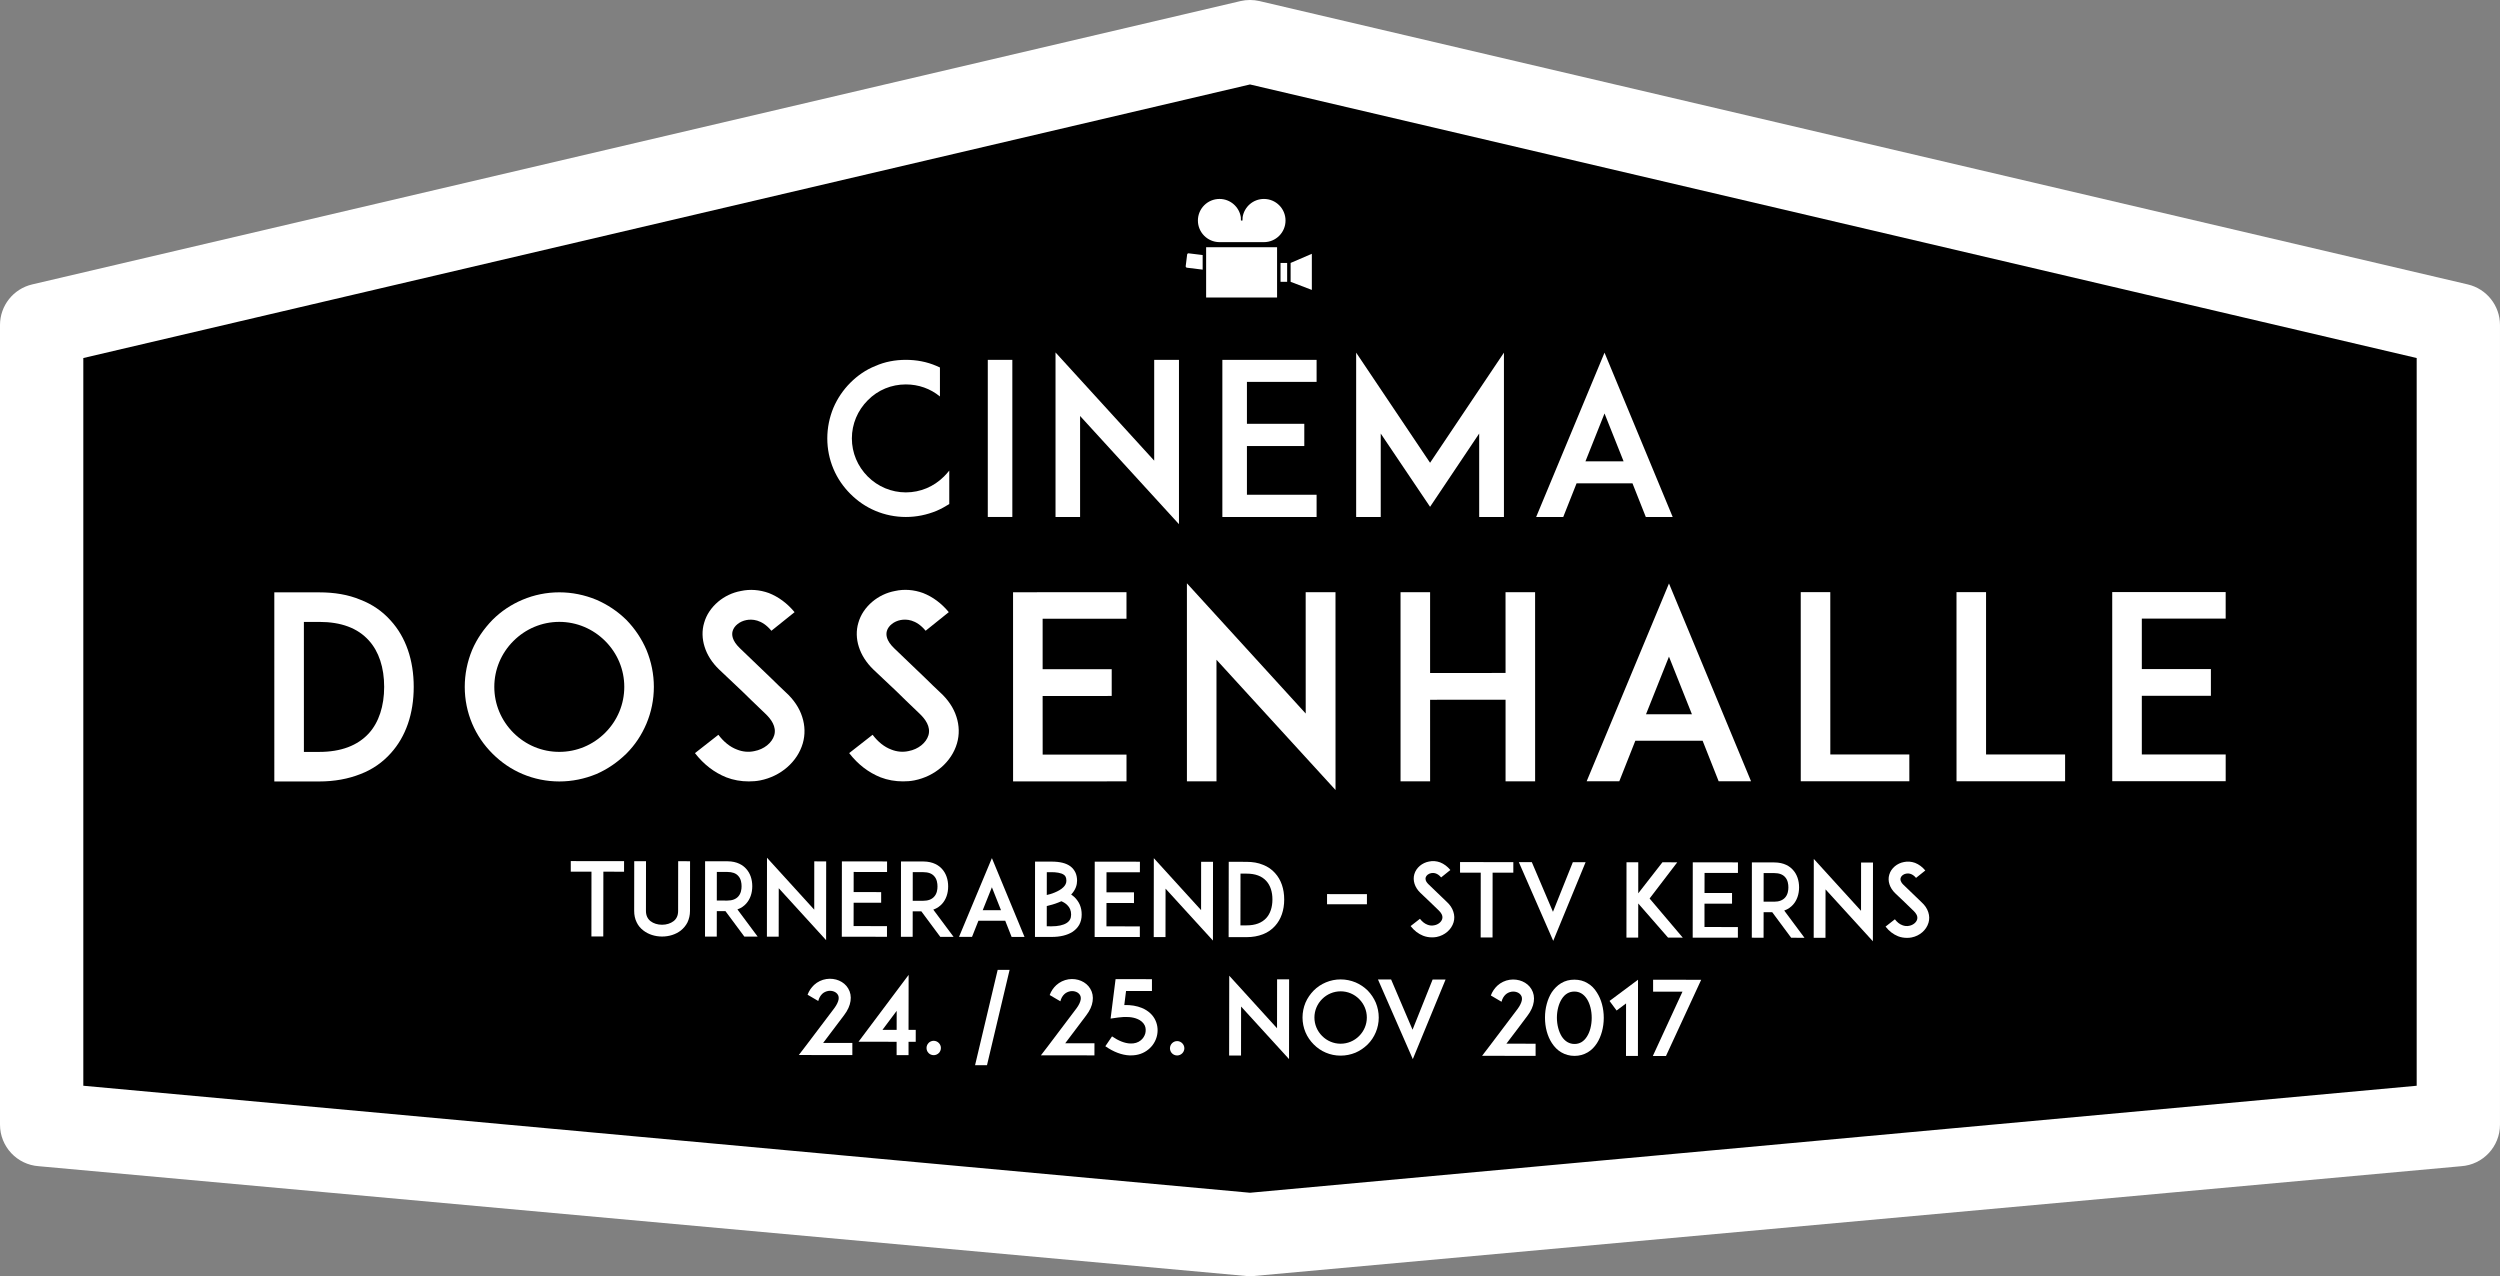 <?xml version="1.0" encoding="utf-8"?>
<!-- Generator: Adobe Illustrator 21.1.0, SVG Export Plug-In . SVG Version: 6.00 Build 0)  -->
<svg version="1.1" id="Ebene_1" xmlns="http://www.w3.org/2000/svg" xmlns:xlink="http://www.w3.org/1999/xlink" x="0px" y="0px"
	 viewBox="0 0 168.338 85.931" style="enable-background:new 0 0 168.338 85.931;" xml:space="preserve">
<rect x="0" y="0" width="168.338" height="85.931" fill="#808080" stroke="none"/>
<style type="text/css">
	.st0{fill:#FFFFFF;}
</style>
<polygon points="84.169,83.127 165.532,75.728 165.532,21.884 84.169,2.805 2.806,21.884 
	2.806,75.728 "/>
<g>
	<path class="st0" d="M5.61,73.109l78.559,7.205l78.559-7.205V24.108L84.169,5.687
		L5.61,24.108V73.109z M84.169,85.931c-0.064,0-0.129-0.002-0.193-0.006
		L2.612,78.527C1.142,78.427,0,77.203,0,75.728V21.885c0-1.303,0.897-2.435,2.166-2.733
		L83.528,0.073c0.422-0.099,0.859-0.099,1.281,0l81.362,19.079
		c1.269,0.298,2.166,1.43,2.166,2.733v53.843c0,1.475-1.142,2.699-2.612,2.799
		l-81.363,7.398C84.298,85.929,84.233,85.931,84.169,85.931"/>
	<path class="st0" d="M25.868,46.251c0-1.303-0.359-2.385-1.03-3.123
		c-0.755-0.84-1.87-1.252-3.346-1.252h-1.03l0.001,8.754h1.029
		c1.476,0,2.592-0.43,3.347-1.254C25.509,48.638,25.868,47.541,25.868,46.251
		 M27.858,46.251c0,1.803-0.53,3.348-1.543,4.465
		c-0.551,0.617-1.235,1.098-2.043,1.406c-0.822,0.326-1.75,0.498-2.779,0.498
		h-2.352h-0.67V39.886h1.99h1.029c1.029,0,1.957,0.153,2.779,0.497
		c0.808,0.309,1.494,0.79,2.043,1.407C27.327,42.905,27.858,44.451,27.858,46.251
		"/>
	<path class="st0" d="M34.571,43.162c-0.824,0.824-1.287,1.924-1.287,3.09
		c0,1.168,0.465,2.266,1.287,3.09c0.824,0.824,1.924,1.287,3.09,1.285
		c1.168,0,2.266-0.463,3.09-1.287c0.824-0.824,1.285-1.922,1.285-3.09
		c0-1.166-0.463-2.266-1.287-3.088c-0.823-0.824-1.922-1.288-3.09-1.288
		C36.493,41.875,35.396,42.338,34.571,43.162 M35.19,52.121
		c-0.771-0.326-1.441-0.789-2.025-1.371c-0.584-0.584-1.047-1.254-1.373-2.027
		c-0.326-0.77-0.498-1.611-0.498-2.471c0-0.859,0.171-1.699,0.498-2.49
		c0.324-0.754,0.789-1.423,1.371-2.024c0.584-0.583,1.254-1.029,2.025-1.356
		c0.773-0.326,1.614-0.498,2.472-0.498c0.858,0,1.699,0.172,2.49,0.498
		c0.756,0.326,1.424,0.771,2.024,1.355c0.584,0.601,1.03,1.27,1.356,2.025
		c0.326,0.789,0.498,1.631,0.498,2.488c0,0.859-0.172,1.699-0.498,2.473
		c-0.326,0.771-0.771,1.441-1.354,2.025c-0.601,0.584-1.271,1.047-2.024,1.373
		c-0.791,0.326-1.633,0.498-2.49,0.498C36.803,52.619,35.963,52.447,35.19,52.121"
		/>
	<path class="st0" d="M54.054,50.058c-0.361,1.236-1.477,2.215-2.865,2.49
		c-0.258,0.051-0.516,0.068-0.772,0.068c-0.515,0-1.031-0.086-1.511-0.273
		c-0.808-0.326-1.51-0.859-2.111-1.631l1.578-1.236
		c0.361,0.48,0.789,0.824,1.254,0.996c0.377,0.154,0.79,0.188,1.167,0.104
		c0.651-0.121,1.184-0.551,1.339-1.066c0.171-0.584-0.225-1.098-0.585-1.441
		c-0.565-0.531-1.492-1.441-1.562-1.51l-1.562-1.477
		c-0.481-0.463-0.808-0.979-0.979-1.527c-0.17-0.533-0.188-1.097-0.033-1.613
		c0.154-0.55,0.48-1.029,0.943-1.425c0.428-0.36,0.961-0.619,1.526-0.721
		c0.619-0.137,1.271-0.086,1.89,0.137c0.65,0.257,1.235,0.687,1.732,1.287
		l-1.561,1.253c-0.652-0.789-1.322-0.789-1.683-0.721
		c-0.446,0.086-0.823,0.378-0.927,0.739c-0.068,0.239-0.051,0.635,0.48,1.149
		l2.129,2.043c0.309,0.309,0.687,0.668,0.961,0.926
		c0.549,0.498,0.926,1.064,1.115,1.664C54.207,48.857,54.225,49.474,54.054,50.058"/>
	<path class="st0" d="M64.438,50.058c-0.36,1.234-1.477,2.213-2.865,2.488
		c-0.258,0.053-0.516,0.068-0.773,0.068c-0.515,0-1.029-0.086-1.51-0.273
		c-0.807-0.326-1.511-0.857-2.111-1.631l1.578-1.234
		c0.361,0.479,0.791,0.822,1.254,0.994c0.377,0.154,0.789,0.189,1.168,0.104
		c0.651-0.121,1.184-0.551,1.338-1.064c0.17-0.584-0.225-1.1-0.584-1.443
		c-0.566-0.531-1.494-1.441-1.562-1.51l-1.563-1.475
		c-0.479-0.465-0.805-0.979-0.978-1.527c-0.172-0.533-0.188-1.099-0.034-1.614
		c0.154-0.55,0.48-1.03,0.944-1.425c0.428-0.361,0.961-0.618,1.526-0.722
		c0.619-0.138,1.271-0.087,1.889,0.138c0.652,0.257,1.234,0.686,1.732,1.287
		l-1.56,1.253c-0.652-0.789-1.322-0.789-1.684-0.722
		c-0.445,0.086-0.822,0.378-0.926,0.738c-0.068,0.241-0.052,0.636,0.481,1.152
		l2.129,2.041c0.309,0.309,0.687,0.67,0.961,0.926
		c0.549,0.498,0.928,1.064,1.116,1.666C64.593,48.855,64.61,49.474,64.438,50.058
		"/>
</g>
<polygon class="st0" points="70.206,45.062 74.857,45.062 74.857,46.863 70.206,46.865 
	70.208,50.812 75.853,50.812 75.854,52.613 70.19,52.615 68.216,52.615 
	68.214,39.879 70.188,39.878 75.852,39.878 75.852,41.663 70.206,41.664 "/>
<polygon class="st0" points="81.912,44.425 81.913,52.613 79.922,52.613 79.921,39.276 
	87.92,48.046 87.918,39.876 89.926,39.875 89.928,53.195 "/>
<polygon class="st0" points="103.368,52.609 101.377,52.609 101.377,47.117 96.296,47.119 
	96.297,52.611 94.306,52.611 94.305,39.875 96.296,39.875 96.296,45.316 101.377,45.314 
	101.375,39.874 103.366,39.874 "/>
<path class="st0" d="M113.925,48.093l-1.545-3.879l-1.545,3.879H113.925z M114.646,49.878
	h-4.531l-1.08,2.73h-2.197l5.543-13.32l5.526,13.32h-2.181L114.646,49.878z"/>
<polygon class="st0" points="128.566,52.607 123.229,52.607 121.255,52.607 121.253,39.871 
	123.243,39.871 123.245,50.804 128.565,50.804 "/>
<polygon class="st0" points="139.054,52.605 133.716,52.605 131.743,52.605 131.741,39.87 
	133.731,39.87 133.732,50.802 139.054,50.802 "/>
<polygon class="st0" points="144.22,45.052 148.871,45.052 148.871,46.853 144.22,46.853 
	144.22,50.802 149.867,50.802 149.867,52.603 144.203,52.603 142.229,52.603 
	142.227,39.868 144.202,39.868 149.866,39.867 149.866,41.652 144.22,41.652 "/>
<polygon class="st0" points="42.021,58.697 40.628,58.695 40.622,63.056 39.823,63.056 
	39.827,58.695 38.433,58.693 38.433,57.982 42.022,57.986 "/>
<g>
	<path class="st0" d="M43.323,62.656c-0.199-0.15-0.35-0.334-0.451-0.547
		c-0.116-0.232-0.17-0.492-0.17-0.773l0.004-3.348h0.793l-0.004,3.35
		c0,0.301,0.109,0.533,0.312,0.691c0.192,0.15,0.473,0.24,0.773,0.24
		c0.294,0,0.574-0.088,0.771-0.24c0.207-0.156,0.31-0.389,0.31-0.689
		l0.004-3.35l0.8,0.002l-0.004,3.348c0,0.281-0.062,0.541-0.172,0.773
		c-0.109,0.213-0.262,0.395-0.451,0.547c-0.336,0.258-0.781,0.402-1.259,0.402
		C44.102,63.06,43.657,62.916,43.323,62.656"/>
	<path class="st0" d="M48.977,60.64c0.328,0,0.574-0.096,0.732-0.273
		c0.189-0.205,0.225-0.492,0.225-0.691c0-0.205-0.033-0.492-0.225-0.697
		c-0.156-0.178-0.402-0.266-0.73-0.266l-0.711-0.002l-0.002,1.928L48.977,60.64z
		 M51.018,63.068h-0.896l-1.275-1.719h-0.581l-0.003,1.717l-0.791-0.002l0.005-5.072
		h0.67l0.833,0.002c0.67,0.002,1.059,0.275,1.264,0.508
		c0.268,0.295,0.41,0.703,0.41,1.176c-0.001,0.465-0.145,0.875-0.412,1.168
		c-0.123,0.137-0.314,0.295-0.588,0.389L51.018,63.068z"/>
</g>
<polygon class="st0" points="52.437,59.808 52.433,63.07 51.64,63.07 51.646,57.757 
	54.827,61.253 54.829,58 55.631,58.001 55.626,63.306 "/>
<polygon class="st0" points="57.48,60.068 59.333,60.07 59.333,60.787 57.48,60.785 
	57.477,62.357 59.725,62.361 59.725,63.078 57.47,63.076 56.683,63.074 
	56.689,58.001 57.474,58.003 59.731,58.005 59.73,58.716 57.482,58.714 "/>
<g>
	<path class="st0" d="M62.169,60.654c0.328,0,0.572-0.096,0.73-0.273
		c0.192-0.205,0.227-0.49,0.227-0.69c0-0.205-0.034-0.492-0.225-0.697
		c-0.156-0.178-0.402-0.267-0.73-0.267l-0.711-0.002l-0.002,1.93H62.169z
		 M64.209,63.082h-0.896l-1.275-1.717l-0.581-0.002l-0.003,1.717h-0.791l0.005-5.074
		l0.67,0.002h0.833c0.67,0.002,1.058,0.275,1.264,0.508
		c0.266,0.295,0.41,0.705,0.409,1.176c0,0.465-0.144,0.875-0.411,1.17
		c-0.123,0.135-0.314,0.293-0.589,0.389L64.209,63.082z"/>
</g>
<path class="st0" d="M67.403,61.289l-0.614-1.545l-0.617,1.543L67.403,61.289z
	 M67.688,62l-1.805-0.002l-0.431,1.086h-0.876l2.214-5.303l2.196,5.307h-0.869
	L67.688,62z"/>
<g>
	<path class="st0" d="M70.487,58.728l-0.002,1.537c0.158-0.033,0.342-0.088,0.521-0.162
		c0.252-0.104,0.451-0.219,0.588-0.355c0.143-0.137,0.211-0.281,0.211-0.445
		c0-0.244-0.088-0.34-0.164-0.395c-0.19-0.145-0.559-0.178-0.825-0.18H70.487z
		 M72.124,61.587c0.002-0.268-0.087-0.479-0.265-0.65
		c-0.103-0.102-0.233-0.184-0.39-0.252c-0.068,0.027-0.137,0.061-0.211,0.088
		c-0.281,0.115-0.561,0.184-0.773,0.233l-0.002,1.365l0.326,0.002
		c0.434,0,0.781-0.076,1.008-0.219C72.029,62.019,72.124,61.839,72.124,61.587
		 M72.835,61.587c0,0.254-0.054,0.479-0.164,0.684
		c-0.109,0.191-0.267,0.355-0.466,0.484c-0.348,0.219-0.819,0.334-1.396,0.334
		h-0.45l-0.669-0.002l0.005-5.07h0.794h0.327
		c0.562,0.002,0.971,0.104,1.258,0.316c0.157,0.117,0.272,0.268,0.349,0.438
		c0.067,0.156,0.102,0.336,0.102,0.533c-0.001,0.273-0.09,0.609-0.398,0.93
		c0.082,0.055,0.157,0.117,0.232,0.184c0.15,0.152,0.268,0.316,0.348,0.5
		C72.796,61.123,72.837,61.347,72.835,61.587"/>
</g>
<polygon class="st0" points="74.505,60.085 76.357,60.087 76.357,60.806 74.505,60.804 
	74.503,62.376 76.751,62.378 76.751,63.095 74.495,63.093 73.708,63.093 
	73.714,58.021 74.501,58.021 76.757,58.023 76.755,58.736 74.507,58.732 "/>
<polygon class="st0" points="78.483,59.837 78.479,63.099 77.687,63.097 77.693,57.785 
	80.875,61.283 80.878,58.029 81.679,58.029 81.673,63.333 "/>
<g>
	<path class="st0" d="M85.679,60.57c0.002-0.52-0.142-0.949-0.408-1.244
		c-0.301-0.336-0.745-0.5-1.332-0.5h-0.41l-0.004,3.484h0.41
		c0.588,0.002,1.033-0.168,1.332-0.496C85.535,61.519,85.679,61.082,85.679,60.57
		 M86.472,60.572c0,0.717-0.213,1.332-0.615,1.775
		c-0.221,0.246-0.493,0.438-0.814,0.561c-0.328,0.129-0.697,0.195-1.107,0.195h-0.938
		h-0.268l0.007-5.072h0.793l0.409,0.002c0.41,0,0.779,0.061,1.107,0.199
		c0.321,0.123,0.596,0.314,0.813,0.561C86.263,59.238,86.474,59.853,86.472,60.572
		"/>
</g>
<rect x="90.399" y="59.233" transform="matrix(0.001 -1 1 0.001 30.033 151.228)" class="st0" width="0.684" height="2.686"/>
<g>
	<path class="st0" d="M97.878,62.101c-0.145,0.492-0.59,0.881-1.143,0.99
		c-0.103,0.02-0.205,0.027-0.308,0.027c-0.205,0-0.41-0.035-0.603-0.111
		c-0.32-0.129-0.6-0.342-0.84-0.65l0.629-0.49
		c0.145,0.191,0.315,0.326,0.5,0.396c0.149,0.061,0.314,0.076,0.465,0.041
		c0.26-0.047,0.471-0.217,0.533-0.422c0.068-0.234-0.088-0.439-0.231-0.576
		c-0.226-0.211-0.595-0.574-0.622-0.601l-0.621-0.59
		c-0.191-0.184-0.32-0.389-0.389-0.607c-0.068-0.211-0.074-0.438-0.014-0.643
		c0.062-0.219,0.192-0.41,0.377-0.568c0.172-0.143,0.383-0.244,0.609-0.285
		c0.245-0.055,0.505-0.035,0.751,0.055c0.261,0.104,0.492,0.275,0.69,0.514
		l-0.622,0.5c-0.261-0.316-0.527-0.316-0.671-0.289
		c-0.178,0.035-0.328,0.15-0.369,0.293c-0.027,0.096-0.021,0.254,0.191,0.459
		l0.846,0.814c0.123,0.123,0.274,0.268,0.384,0.369
		c0.218,0.199,0.368,0.424,0.442,0.664C97.94,61.623,97.946,61.869,97.878,62.101
		"/>
</g>
<polygon class="st0" points="101.9,58.763 100.505,58.761 100.501,63.123 99.701,63.123 
	99.706,58.761 98.312,58.759 98.312,58.048 101.9,58.052 "/>
<polygon class="st0" points="104.569,61.398 105.907,58.056 106.767,58.056 104.587,63.353 
	102.27,58.052 103.145,58.052 "/>
<polygon class="st0" points="112.318,63.134 110.312,60.835 110.308,63.132 109.517,63.132 
	109.521,58.06 110.313,58.06 110.312,60.152 111.94,58.062 112.938,58.064 
	111.076,60.501 113.309,63.136 "/>
<polygon class="st0" points="114.774,60.13 116.627,60.132 116.627,60.849 114.772,60.847 
	114.772,62.421 117.021,62.423 117.021,63.14 114.765,63.138 113.978,63.138 
	113.983,58.064 114.771,58.066 117.026,58.068 117.024,58.779 114.777,58.777 "/>
<g>
	<path class="st0" d="M119.464,60.716c0.327,0,0.573-0.096,0.731-0.273
		c0.19-0.205,0.226-0.49,0.226-0.69c0-0.205-0.033-0.492-0.225-0.697
		c-0.158-0.178-0.403-0.267-0.73-0.267l-0.711-0.002l-0.003,1.928L119.464,60.716z
		 M121.505,63.146l-0.896-0.002l-1.275-1.719h-0.581l-0.003,1.717l-0.792-0.002
		l0.005-5.07h0.67l0.834,0.002c0.67,0,1.06,0.273,1.264,0.506
		c0.268,0.295,0.41,0.705,0.41,1.176c-0.002,0.465-0.145,0.875-0.412,1.17
		c-0.123,0.135-0.315,0.293-0.588,0.389L121.505,63.146z"/>
</g>
<polygon class="st0" points="122.923,59.886 122.919,63.146 122.126,63.146 122.132,57.835 
	125.313,61.33 125.316,58.078 126.118,58.078 126.111,63.382 "/>
<g>
	<path class="st0" d="M129.856,62.134c-0.145,0.492-0.588,0.883-1.143,0.99
		c-0.102,0.021-0.204,0.027-0.307,0.027c-0.205,0-0.41-0.033-0.602-0.109
		c-0.321-0.131-0.601-0.342-0.84-0.65l0.629-0.492
		c0.145,0.191,0.314,0.33,0.499,0.396c0.151,0.062,0.313,0.076,0.465,0.043
		c0.259-0.049,0.472-0.219,0.533-0.424c0.069-0.232-0.089-0.438-0.231-0.574
		c-0.226-0.213-0.594-0.574-0.621-0.602l-0.621-0.59
		c-0.192-0.185-0.322-0.391-0.39-0.607c-0.069-0.213-0.075-0.438-0.013-0.643
		c0.062-0.219,0.191-0.41,0.376-0.568c0.172-0.143,0.384-0.244,0.608-0.285
		c0.248-0.055,0.506-0.033,0.752,0.055c0.26,0.104,0.492,0.273,0.69,0.514
		l-0.623,0.498c-0.259-0.314-0.526-0.314-0.67-0.287
		c-0.177,0.033-0.327,0.15-0.369,0.293c-0.028,0.096-0.021,0.252,0.19,0.457
		l0.848,0.816c0.123,0.123,0.273,0.266,0.382,0.369
		c0.218,0.197,0.369,0.424,0.444,0.664C129.919,61.658,129.926,61.904,129.856,62.134"/>
	<path class="st0" d="M63.919,33.941c-0.271,0.171-0.557,0.328-0.855,0.456
		c-0.656,0.271-1.355,0.414-2.068,0.414c-0.713,0-1.41-0.143-2.053-0.414
		c-0.642-0.271-1.197-0.655-1.683-1.14c-0.484-0.485-0.869-1.042-1.14-1.684
		c-0.272-0.642-0.414-1.34-0.414-2.053s0.143-1.412,0.414-2.067
		c0.27-0.628,0.655-1.197,1.14-1.683c0.485-0.484,1.041-0.87,1.683-1.127
		c0.643-0.285,1.34-0.413,2.053-0.413c0.713,0,1.412,0.128,2.068,0.413
		c0.071,0.029,0.156,0.072,0.227,0.101v1.953c-0.641-0.527-1.439-0.812-2.295-0.812
		c-0.969,0-1.881,0.371-2.566,1.069c-0.684,0.685-1.069,1.597-1.069,2.566
		s0.386,1.882,1.069,2.566c0.685,0.685,1.598,1.069,2.566,1.069
		c0.971,0,1.883-0.385,2.566-1.069c0.129-0.128,0.242-0.256,0.357-0.399V33.941z"
		/>
</g>
<rect x="66.513" y="24.231" class="st0" width="1.653" height="10.579"/>
<polygon class="st0" points="72.728,28.01 72.728,34.812 71.074,34.812 71.074,23.732 
	77.718,31.018 77.718,24.232 79.386,24.232 79.386,35.296 "/>
<polygon class="st0" points="83.962,28.537 87.825,28.537 87.825,30.034 83.962,30.034 
	83.962,33.314 88.653,33.314 88.653,34.812 83.948,34.812 82.308,34.812 
	82.308,24.232 83.948,24.232 88.653,24.232 88.653,25.714 83.962,25.714 "/>
<polygon class="st0" points="99.601,34.812 99.601,29.193 96.294,34.126 92.972,29.193 
	92.972,34.812 91.317,34.812 91.317,23.746 96.294,31.161 101.268,23.746 
	101.268,34.812 "/>
<path class="st0" d="M109.324,31.062l-1.283-3.222l-1.283,3.222H109.324z M109.923,32.545
	h-3.764l-0.898,2.267h-1.824l4.604-11.065l4.59,11.065h-1.81L109.923,32.545z"/>
<g>
	<path class="st0" d="M57.393,70.228v0.816l-3.606-0.004l0.499-0.65
		c0.949-1.252,1.373-1.811,1.906-2.521c0.152-0.209,0.25-0.416,0.277-0.582
		c0.014-0.125,0-0.229-0.056-0.312c-0.11-0.186-0.373-0.291-0.643-0.25
		c-0.152,0.029-0.291,0.09-0.401,0.193c-0.124,0.119-0.222,0.285-0.271,0.484
		l-0.719-0.422c0.098-0.264,0.25-0.484,0.443-0.664
		c0.228-0.207,0.513-0.346,0.824-0.393c0.596-0.09,1.189,0.16,1.466,0.631
		c0.151,0.248,0.207,0.539,0.159,0.852c-0.043,0.303-0.188,0.629-0.43,0.947
		c-0.438,0.58-0.791,1.057-1.414,1.873L57.393,70.228z"/>
</g>
<path class="st0" d="M60.376,69.345l0.002-1.279l-0.957,1.279H60.376z M60.374,71.048
	v-0.9l-2.566-0.002l3.375-4.502l-0.006,3.703h0.485l-0.001,0.803h-0.484v0.898
	H60.374z"/>
<g>
	<path class="st0" d="M62.871,71.05c-0.271,0-0.483-0.215-0.483-0.484
		c0-0.264,0.215-0.484,0.484-0.484c0.264,0.002,0.484,0.223,0.484,0.484
		C63.356,70.837,63.134,71.05,62.871,71.05"/>
</g>
<polygon class="st0" points="65.656,71.726 67.179,65.306 67.981,65.308 66.459,71.726 "/>
<g>
	<path class="st0" d="M73.696,70.248l-0.002,0.816l-3.604-0.004l0.499-0.65
		c0.949-1.252,1.372-1.811,1.904-2.523c0.153-0.207,0.25-0.414,0.277-0.58
		c0.016-0.125,0.002-0.23-0.054-0.312c-0.111-0.188-0.374-0.291-0.644-0.25
		c-0.152,0.029-0.291,0.092-0.401,0.195c-0.124,0.115-0.222,0.281-0.271,0.482
		l-0.719-0.422c0.096-0.264,0.249-0.484,0.443-0.664
		c0.229-0.207,0.512-0.346,0.824-0.395c0.595-0.088,1.189,0.162,1.465,0.633
		c0.152,0.248,0.207,0.539,0.158,0.852c-0.041,0.303-0.187,0.629-0.43,0.945
		c-0.438,0.582-0.79,1.059-1.413,1.875L73.696,70.248z"/>
	<path class="st0" d="M76.066,71.066c-0.524-0.021-1.079-0.229-1.638-0.617l0.451-0.664
		c0.435,0.299,0.855,0.465,1.223,0.479c0.283,0.014,0.533-0.061,0.719-0.219
		c0.146-0.119,0.25-0.285,0.299-0.465c0.041-0.18,0.035-0.359-0.033-0.52
		c-0.091-0.193-0.264-0.352-0.506-0.449c-0.324-0.139-0.767-0.168-1.279-0.098
		l-0.52,0.074l0.335-2.656l2.449,0.002v0.797l-1.744-0.002l-0.118,0.947
		c0.45-0.012,0.844,0.057,1.182,0.195c0.437,0.182,0.762,0.479,0.928,0.865
		c0.29,0.658,0.095,1.453-0.48,1.924c-0.324,0.27-0.726,0.408-1.177,0.406
		H76.066z"/>
	<path class="st0" d="M79.263,71.07c-0.269,0-0.484-0.215-0.483-0.484
		c0-0.264,0.216-0.484,0.485-0.484c0.262,0,0.484,0.223,0.484,0.484
		C79.747,70.855,79.525,71.07,79.263,71.07"/>
</g>
<polygon class="st0" points="83.569,67.775 83.565,71.076 82.763,71.074 82.771,65.699 
	85.989,69.238 85.993,65.943 86.803,65.945 86.797,71.314 "/>
<g>
	<path class="st0" d="M89.028,67.269c-0.332,0.33-0.52,0.774-0.521,1.244
		c0,0.471,0.187,0.914,0.519,1.246c0.332,0.332,0.773,0.52,1.244,0.52
		c0.471,0,0.914-0.186,1.246-0.518c0.332-0.332,0.52-0.775,0.52-1.244
		c0.001-0.471-0.186-0.914-0.518-1.246c-0.33-0.332-0.773-0.52-1.244-0.52
		C89.804,66.752,89.36,66.937,89.028,67.269 M89.274,70.88
		c-0.312-0.131-0.582-0.32-0.816-0.555c-0.234-0.236-0.422-0.506-0.553-0.816
		c-0.131-0.312-0.2-0.65-0.2-0.996c0.001-0.346,0.069-0.686,0.202-1.004
		c0.132-0.305,0.32-0.574,0.555-0.816c0.234-0.234,0.505-0.414,0.816-0.545
		c0.312-0.131,0.65-0.201,0.998-0.199c0.345,0,0.684,0.07,1.002,0.201
		c0.305,0.131,0.574,0.312,0.816,0.547c0.234,0.242,0.414,0.514,0.545,0.816
		c0.131,0.32,0.199,0.658,0.199,1.004c0,0.346-0.07,0.686-0.201,0.996
		c-0.132,0.312-0.312,0.582-0.547,0.816c-0.242,0.234-0.514,0.422-0.818,0.553
		c-0.317,0.131-0.656,0.199-1.004,0.199
		C89.923,71.081,89.584,71.013,89.274,70.88"/>
</g>
<polygon class="st0" points="95.114,69.337 96.466,65.955 97.339,65.955 95.132,71.316 
	92.785,65.951 93.671,65.953 "/>
<g>
	<path class="st0" d="M103.4,70.279v0.818l-3.604-0.004l0.498-0.65
		c0.949-1.252,1.371-1.811,1.906-2.523c0.152-0.207,0.248-0.416,0.277-0.582
		c0.014-0.123,0-0.229-0.057-0.311c-0.109-0.188-0.373-0.291-0.643-0.25
		c-0.152,0.027-0.29,0.09-0.4,0.193c-0.125,0.117-0.223,0.283-0.271,0.484
		l-0.72-0.424c0.098-0.262,0.249-0.482,0.443-0.664
		c0.229-0.207,0.512-0.346,0.824-0.393c0.596-0.088,1.19,0.16,1.467,0.631
		c0.15,0.25,0.205,0.541,0.157,0.851c-0.042,0.305-0.187,0.629-0.43,0.947
		c-0.437,0.582-0.79,1.059-1.413,1.873L103.4,70.279z"/>
	<path class="st0" d="M105.168,67.257c-0.208,0.318-0.333,0.783-0.334,1.266
		c0,0.484,0.125,0.949,0.331,1.275c0.215,0.324,0.504,0.498,0.857,0.498
		c0.347,0,0.623-0.166,0.83-0.49c0.209-0.318,0.326-0.781,0.326-1.266
		c0.002-0.484-0.115-0.949-0.322-1.273c-0.215-0.332-0.498-0.5-0.844-0.5
		C105.659,66.767,105.376,66.933,105.168,67.257 M105.122,70.855
		c-0.248-0.145-0.456-0.359-0.628-0.623c-0.298-0.457-0.463-1.064-0.462-1.709
		c0-0.643,0.167-1.252,0.458-1.709c0.173-0.256,0.381-0.463,0.623-0.608
		c0.271-0.166,0.575-0.242,0.899-0.24c0.326,0,0.631,0.076,0.893,0.242
		c0.25,0.144,0.457,0.353,0.622,0.623c0.298,0.457,0.463,1.066,0.463,1.709
		c-0.002,0.645-0.169,1.246-0.459,1.703c-0.167,0.262-0.374,0.469-0.617,0.613
		c-0.271,0.16-0.567,0.242-0.893,0.242
		C105.696,71.099,105.392,71.015,105.122,70.855"/>
</g>
<polygon class="st0" points="109.487,71.103 109.491,67.566 108.854,68.044 108.378,67.4 
	110.296,65.97 110.29,71.103 "/>
<polygon class="st0" points="111.294,71.105 113.29,66.775 111.312,66.773 111.312,65.97 
	114.55,65.974 112.179,71.105 "/>
<rect x="81.215" y="16.647" class="st0" width="4.777" height="3.386"/>
<rect x="86.225" y="17.706" class="st0" width="0.445" height="1.27"/>
<polygon class="st0" points="86.904,17.705 88.333,17.09 88.333,19.522 86.904,18.976 "/>
<g>
	<path class="st0" d="M82.116,13.396c-0.803,0-1.455,0.65-1.455,1.454
		c0,0.796,0.642,1.442,1.435,1.454h0.02h2.959v-0.001
		c0.012,0.001,0.021,0.001,0.033,0.001c0.803,0,1.453-0.651,1.453-1.454
		c0-0.804-0.65-1.454-1.453-1.454c-0.723,0-1.322,0.526-1.435,1.219
		c-0.004,0.021-0.007,0.213-0.011,0.235h-0.103
		c-0.002-0.02-0.005-0.208-0.008-0.228
		C83.442,13.929,82.842,13.396,82.116,13.396"/>
	<path class="st0" d="M80.029,17.056c-0.047,0.001-0.087,0.037-0.093,0.085l-0.096,0.778
		c-0.006,0.053,0.031,0.1,0.084,0.107l1.057,0.13v-0.983l-0.938-0.115
		C80.039,17.056,80.034,17.056,80.029,17.056"/>
</g>
</svg>
